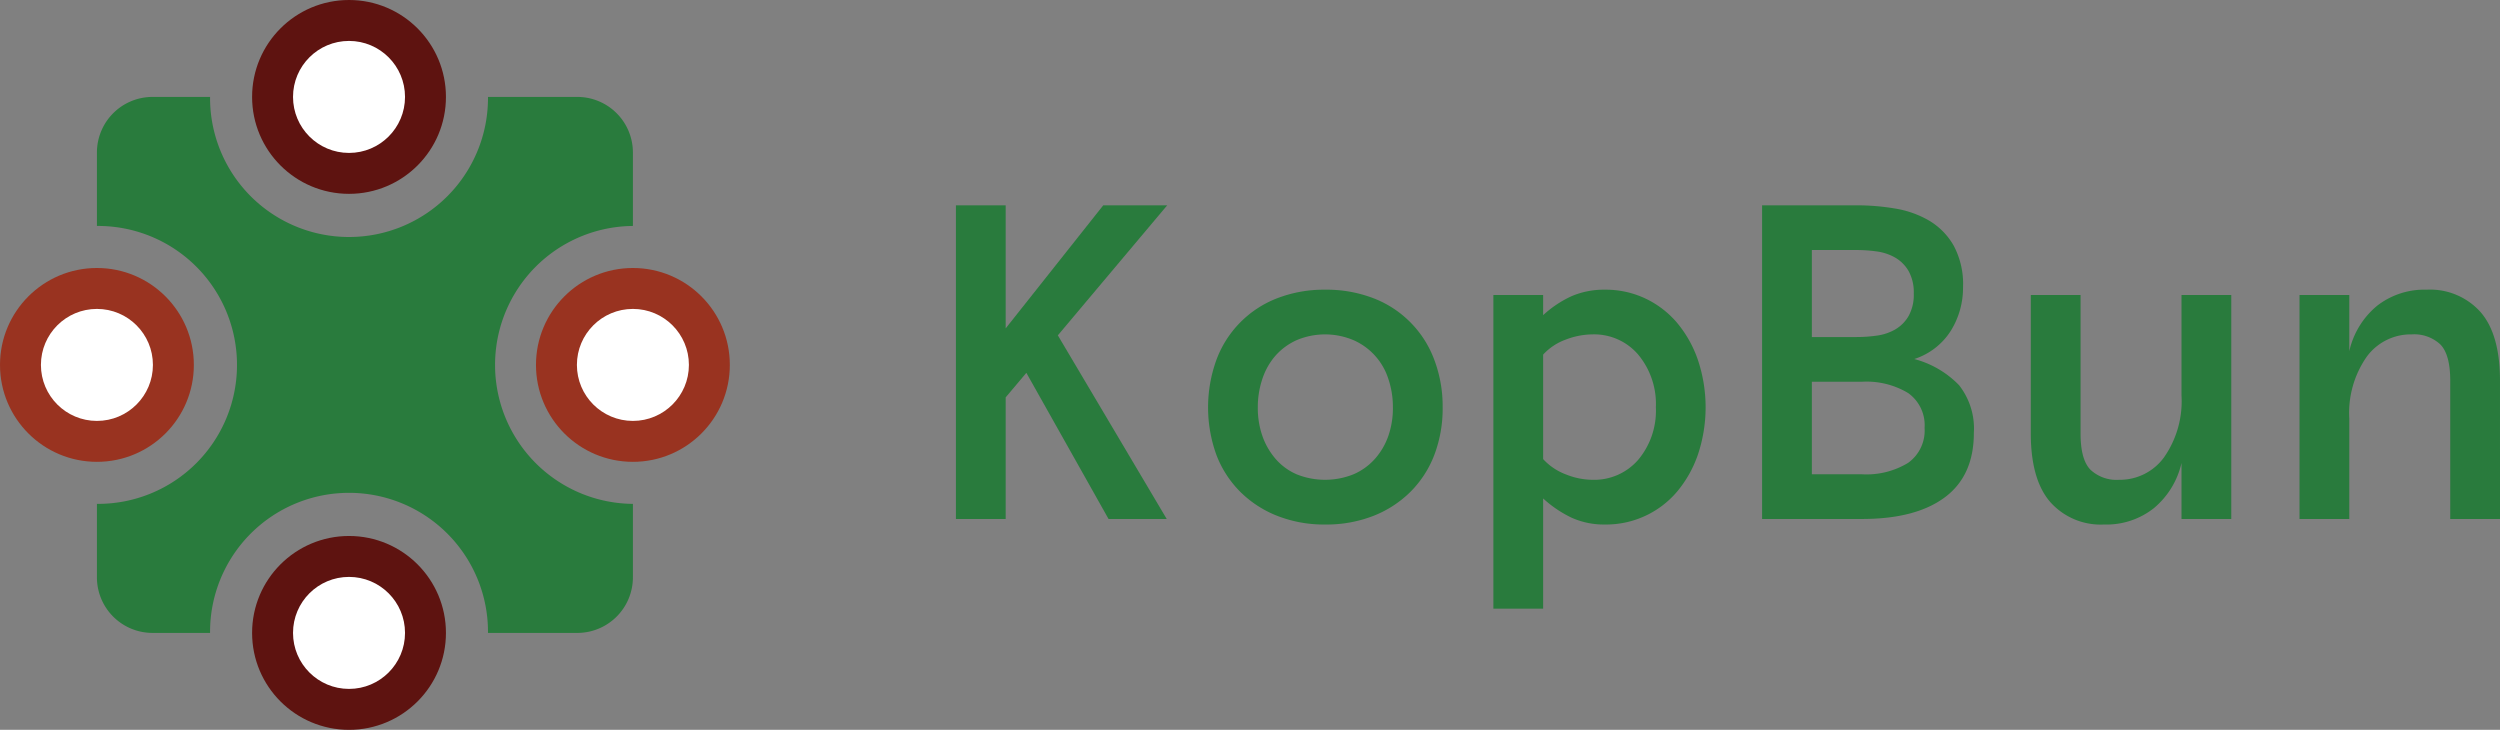 <svg xmlns="http://www.w3.org/2000/svg" viewBox="0 0 278.442 81.286">
  <rect x="0" y="0" width="278.442" height="81.286" fill="#808080" stroke="none"/>
  <defs>
    <style>
      .cls-1 {
        fill: #297b3d;
      }

      .cls-2 {
        fill: #5e1310;
      }

      .cls-3 {
        fill: #993320;
      }

      .cls-4 {
        fill: #fff;
      }
    </style>
  </defs>
  <title>logo_kopbun_2</title>
  <g id="Layer_2" data-name="Layer 2">
    <g id="Layer_1-2" data-name="Layer 1">
      <g>
        <path class="cls-1" d="M129.946,57.803h-6.479l-9.155-16.277-2.302,2.73V57.803H106.468V22.867H112.01V36.574l10.868-13.707h7.121L117.819,37.35Z"/>
        <path class="cls-1" d="M160.678,45.355a14.567,14.567,0,0,1-.923,5.301,11.721,11.721,0,0,1-2.651,4.109,12.154,12.154,0,0,1-4.135,2.69,14.381,14.381,0,0,1-5.381.964,14.227,14.227,0,0,1-5.327-.964,12.15,12.15,0,0,1-4.136-2.69,11.721,11.721,0,0,1-2.65-4.109,15.552,15.552,0,0,1,0-10.561,11.685,11.685,0,0,1,6.786-6.88,14.41,14.41,0,0,1,5.327-.95,14.566,14.566,0,0,1,5.381.95,11.69,11.69,0,0,1,6.786,6.88A14.657,14.657,0,0,1,160.678,45.355Zm-5.541.014a9.803,9.803,0,0,0-.52-3.205,7.043,7.043,0,0,0-3.895-4.29,8.148,8.148,0,0,0-6.282,0,6.994,6.994,0,0,0-2.348,1.702,7.462,7.462,0,0,0-1.481,2.588,9.803,9.803,0,0,0-.52,3.205,9.461,9.461,0,0,0,.52,3.217,7.874,7.874,0,0,0,1.481,2.547,6.536,6.536,0,0,0,2.348,1.703,8.485,8.485,0,0,0,6.282,0,6.767,6.767,0,0,0,2.388-1.703,7.626,7.626,0,0,0,1.507-2.547A9.461,9.461,0,0,0,155.137,45.368Z"/>
        <path class="cls-1" d="M166.327,32.853h5.542v2.249a12.104,12.104,0,0,1,3.199-2.128,9.167,9.167,0,0,1,3.708-.709,10.3,10.3,0,0,1,4.47.977,10.503,10.503,0,0,1,3.534,2.704,13.006,13.006,0,0,1,2.329,4.149,16.618,16.618,0,0,1,0,10.534,13.03,13.03,0,0,1-2.329,4.136,10.367,10.367,0,0,1-8.004,3.654,8.787,8.787,0,0,1-3.708-.746,12.993,12.993,0,0,1-3.199-2.157V67.788h-5.542Zm5.542,18.28a6.56,6.56,0,0,0,2.53,1.703,8.094,8.094,0,0,0,2.958.603,6.489,6.489,0,0,0,5.1-2.226,8.496,8.496,0,0,0,1.968-5.845,8.602,8.602,0,0,0-1.968-5.873,6.454,6.454,0,0,0-5.1-2.252,8.421,8.421,0,0,0-2.958.577,6.317,6.317,0,0,0-2.53,1.675Z"/>
        <path class="cls-1" d="M219.841,48.226q0,4.762-3.239,7.169t-9.209,2.407H196.256V22.867h10.521a25.546,25.546,0,0,1,4.31.362,11.002,11.002,0,0,1,3.789,1.352,7.646,7.646,0,0,1,2.717,2.773,9.062,9.062,0,0,1,1.044,4.622,9.074,9.074,0,0,1-1.352,4.85,7.551,7.551,0,0,1-4.083,3.161,10.737,10.737,0,0,1,4.993,2.916A7.805,7.805,0,0,1,219.841,48.226Zm-6.692-15.534a4.854,4.854,0,0,0-.576-2.503,4.104,4.104,0,0,0-1.486-1.494,5.633,5.633,0,0,0-2.034-.686,15.954,15.954,0,0,0-2.276-.162h-4.979v9.691h4.979a15.939,15.939,0,0,0,2.276-.161,5.633,5.633,0,0,0,2.034-.686,4.101,4.101,0,0,0,1.486-1.494A4.851,4.851,0,0,0,213.149,32.692Zm1.204,14.965a4.383,4.383,0,0,0-1.833-3.882,8.981,8.981,0,0,0-5.127-1.258h-5.595v10.307h5.595a8.9,8.9,0,0,0,5.127-1.272A4.415,4.415,0,0,0,214.353,47.657Z"/>
        <path class="cls-1" d="M226.185,32.853h5.542v15.44q0,2.894,1.098,4.021a4.249,4.249,0,0,0,3.185,1.125,6.086,6.086,0,0,0,5.006-2.492,10.903,10.903,0,0,0,1.954-6.889V32.853h5.542v24.95h-5.542V51.566a9.214,9.214,0,0,1-3.079,5.032,8.524,8.524,0,0,1-5.542,1.821,7.515,7.515,0,0,1-5.997-2.503q-2.168-2.502-2.168-7.643Z"/>
        <path class="cls-1" d="M278.442,57.803H272.9V42.41q0-2.918-1.098-4.043a4.253,4.253,0,0,0-3.186-1.124,6.078,6.078,0,0,0-5.019,2.49,10.928,10.928,0,0,0-1.941,6.88v11.19h-5.542v-24.95h5.542v6.264a9.157,9.157,0,0,1,3.079-5.046,8.566,8.566,0,0,1,5.541-1.807,7.536,7.536,0,0,1,5.997,2.49q2.168,2.49,2.168,7.657Z"/>
      </g>
      <g>
        <path class="cls-1" d="M70.491,56.12a15.477,15.477,0,0,1,0-30.953h0V16.989a6.194,6.194,0,0,0-6.194-6.194H54.35a15.477,15.477,0,1,1-30.953,0h-6.408a6.194,6.194,0,0,0-6.194,6.194v8.178a15.477,15.477,0,1,1,0,30.953v8.178a6.194,6.194,0,0,0,6.194,6.194h6.408a15.477,15.477,0,1,1,30.953,0h9.947a6.194,6.194,0,0,0,6.194-6.194V56.12Z"/>
        <circle class="cls-2" cx="38.873" cy="10.795" r="10.795"/>
        <circle class="cls-2" cx="38.873" cy="70.491" r="10.795"/>
        <circle class="cls-3" cx="10.795" cy="40.643" r="10.795"/>
        <circle class="cls-3" cx="70.491" cy="40.643" r="10.795"/>
        <circle class="cls-4" cx="38.873" cy="10.795" r="6.237"/>
        <circle class="cls-4" cx="10.795" cy="40.643" r="6.237"/>
        <circle class="cls-4" cx="70.491" cy="40.643" r="6.237"/>
        <circle class="cls-4" cx="38.873" cy="70.491" r="6.237"/>
      </g>
    </g>
  </g>
</svg>
